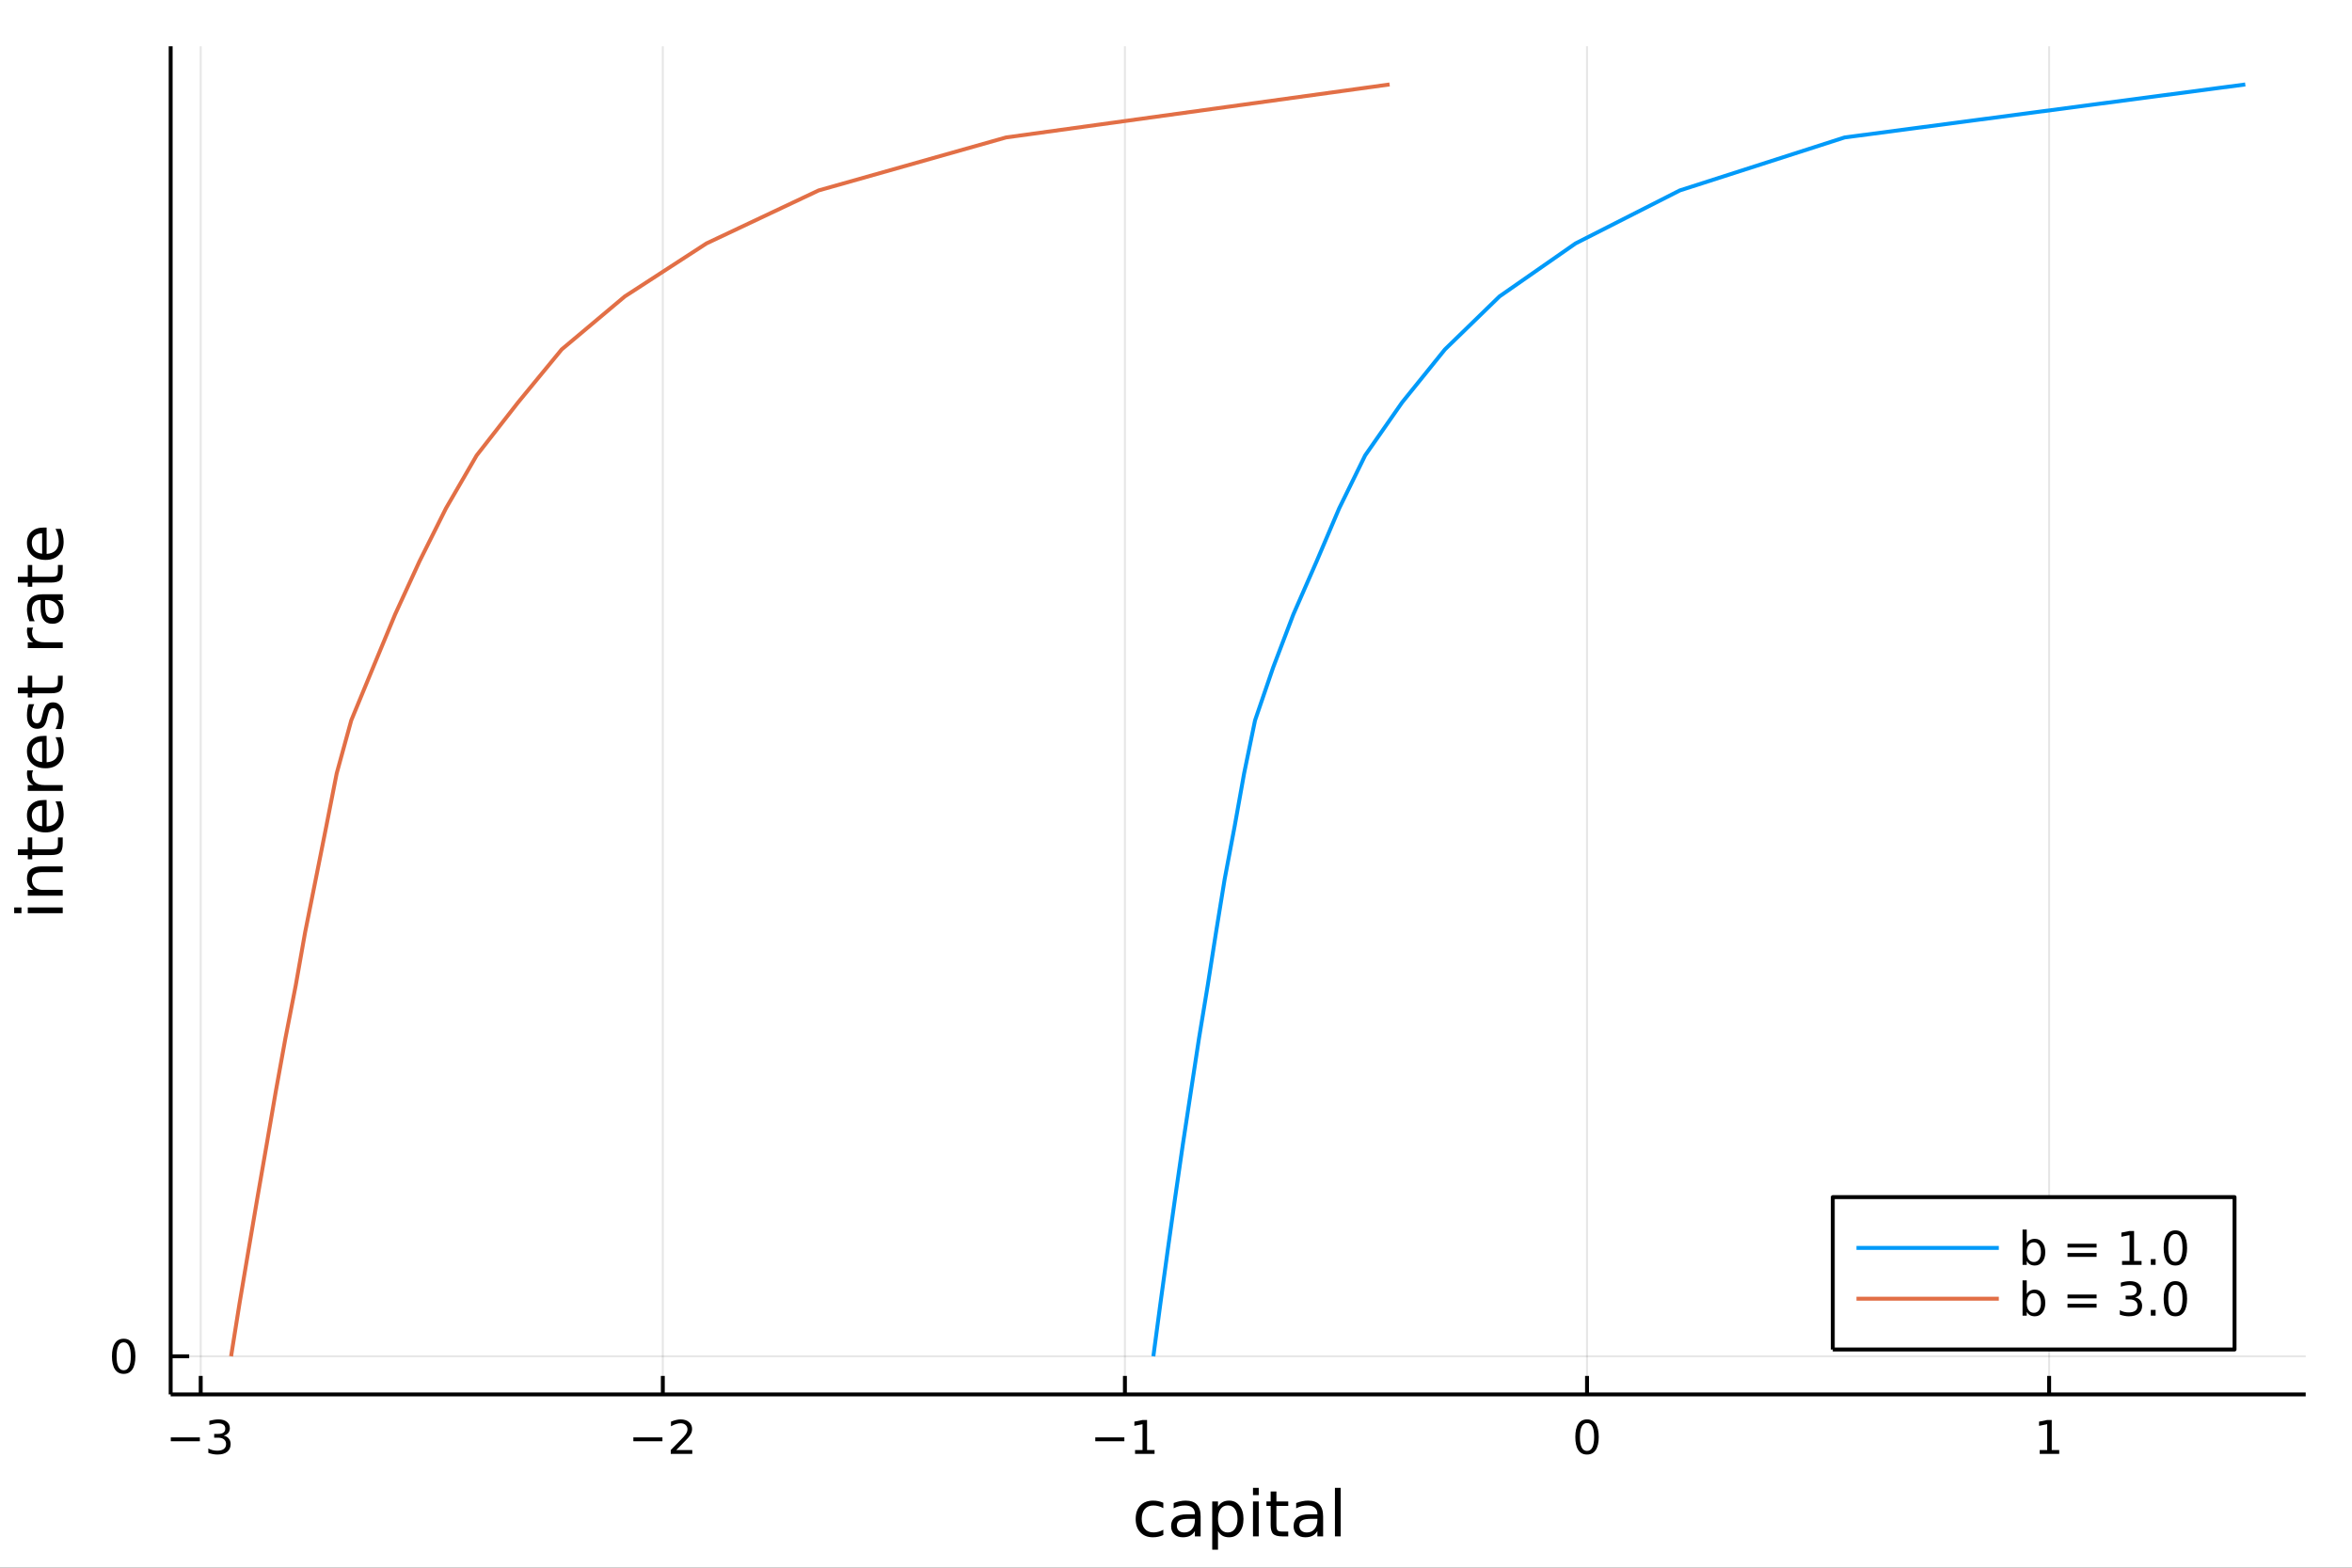 <?xml version="1.0" encoding="utf-8"?>
<svg xmlns="http://www.w3.org/2000/svg" xmlns:xlink="http://www.w3.org/1999/xlink" width="600" height="400" viewBox="0 0 2400 1600">
<rect x="0" y="0" width="2400" height="1600" fill="#333333" stroke="none"/>
<defs>
  <clipPath id="clip950">
    <rect x="0" y="0" width="2400" height="1600"/>
  </clipPath>
</defs>
<path clip-path="url(#clip950)" d="
M0 1600 L2400 1600 L2400 0 L0 0  Z
  " fill="#ffffff" fill-rule="evenodd" fill-opacity="1"/>
<defs>
  <clipPath id="clip951">
    <rect x="480" y="0" width="1681" height="1600"/>
  </clipPath>
</defs>
<path clip-path="url(#clip950)" d="
M174.149 1423.18 L2352.76 1423.18 L2352.76 47.244 L174.149 47.244  Z
  " fill="#ffffff" fill-rule="evenodd" fill-opacity="1"/>
<defs>
  <clipPath id="clip952">
    <rect x="174" y="47" width="2180" height="1377"/>
  </clipPath>
</defs>
<polyline clip-path="url(#clip952)" style="stroke:#000000; stroke-linecap:butt; stroke-linejoin:round; stroke-width:2; stroke-opacity:0.1; fill:none" points="
  204.804,1423.18 204.804,47.244 
  "/>
<polyline clip-path="url(#clip952)" style="stroke:#000000; stroke-linecap:butt; stroke-linejoin:round; stroke-width:2; stroke-opacity:0.1; fill:none" points="
  676.342,1423.18 676.342,47.244 
  "/>
<polyline clip-path="url(#clip952)" style="stroke:#000000; stroke-linecap:butt; stroke-linejoin:round; stroke-width:2; stroke-opacity:0.1; fill:none" points="
  1147.88,1423.18 1147.88,47.244 
  "/>
<polyline clip-path="url(#clip952)" style="stroke:#000000; stroke-linecap:butt; stroke-linejoin:round; stroke-width:2; stroke-opacity:0.1; fill:none" points="
  1619.42,1423.18 1619.42,47.244 
  "/>
<polyline clip-path="url(#clip952)" style="stroke:#000000; stroke-linecap:butt; stroke-linejoin:round; stroke-width:2; stroke-opacity:0.1; fill:none" points="
  2090.96,1423.18 2090.96,47.244 
  "/>
<polyline clip-path="url(#clip950)" style="stroke:#000000; stroke-linecap:butt; stroke-linejoin:round; stroke-width:4; stroke-opacity:1; fill:none" points="
  174.149,1423.18 2352.76,1423.18 
  "/>
<polyline clip-path="url(#clip950)" style="stroke:#000000; stroke-linecap:butt; stroke-linejoin:round; stroke-width:4; stroke-opacity:1; fill:none" points="
  204.804,1423.18 204.804,1404.28 
  "/>
<polyline clip-path="url(#clip950)" style="stroke:#000000; stroke-linecap:butt; stroke-linejoin:round; stroke-width:4; stroke-opacity:1; fill:none" points="
  676.342,1423.18 676.342,1404.28 
  "/>
<polyline clip-path="url(#clip950)" style="stroke:#000000; stroke-linecap:butt; stroke-linejoin:round; stroke-width:4; stroke-opacity:1; fill:none" points="
  1147.88,1423.18 1147.88,1404.28 
  "/>
<polyline clip-path="url(#clip950)" style="stroke:#000000; stroke-linecap:butt; stroke-linejoin:round; stroke-width:4; stroke-opacity:1; fill:none" points="
  1619.42,1423.18 1619.42,1404.28 
  "/>
<polyline clip-path="url(#clip950)" style="stroke:#000000; stroke-linecap:butt; stroke-linejoin:round; stroke-width:4; stroke-opacity:1; fill:none" points="
  2090.96,1423.18 2090.96,1404.28 
  "/>
<path clip-path="url(#clip950)" d="M174.272 1467.02 L203.947 1467.02 L203.947 1470.96 L174.272 1470.96 L174.272 1467.02 Z" fill="#000000" fill-rule="evenodd" fill-opacity="1" /><path clip-path="url(#clip950)" d="M228.207 1465.22 Q231.563 1465.94 233.438 1468.2 Q235.336 1470.47 235.336 1473.81 Q235.336 1478.92 231.818 1481.72 Q228.299 1484.52 221.818 1484.52 Q219.642 1484.52 217.327 1484.08 Q215.035 1483.67 212.582 1482.81 L212.582 1478.3 Q214.526 1479.43 216.841 1480.01 Q219.156 1480.59 221.679 1480.59 Q226.077 1480.59 228.369 1478.85 Q230.683 1477.12 230.683 1473.81 Q230.683 1470.75 228.531 1469.04 Q226.401 1467.3 222.582 1467.3 L218.554 1467.3 L218.554 1463.46 L222.767 1463.46 Q226.216 1463.46 228.045 1462.09 Q229.873 1460.7 229.873 1458.11 Q229.873 1455.45 227.975 1454.04 Q226.1 1452.6 222.582 1452.6 Q220.66 1452.6 218.461 1453.02 Q216.262 1453.44 213.623 1454.31 L213.623 1450.15 Q216.285 1449.41 218.6 1449.04 Q220.938 1448.67 222.998 1448.67 Q228.322 1448.67 231.424 1451.1 Q234.526 1453.5 234.526 1457.63 Q234.526 1460.5 232.882 1462.49 Q231.239 1464.45 228.207 1465.22 Z" fill="#000000" fill-rule="evenodd" fill-opacity="1" /><path clip-path="url(#clip950)" d="M646.284 1467.02 L675.96 1467.02 L675.96 1470.96 L646.284 1470.96 L646.284 1467.02 Z" fill="#000000" fill-rule="evenodd" fill-opacity="1" /><path clip-path="url(#clip950)" d="M690.08 1479.92 L706.4 1479.92 L706.4 1483.85 L684.455 1483.85 L684.455 1479.92 Q687.117 1477.16 691.701 1472.53 Q696.307 1467.88 697.488 1466.54 Q699.733 1464.01 700.613 1462.28 Q701.515 1460.52 701.515 1458.83 Q701.515 1456.07 699.571 1454.34 Q697.65 1452.6 694.548 1452.6 Q692.349 1452.6 689.895 1453.37 Q687.464 1454.13 684.687 1455.68 L684.687 1450.96 Q687.511 1449.82 689.964 1449.25 Q692.418 1448.67 694.455 1448.67 Q699.826 1448.67 703.02 1451.35 Q706.214 1454.04 706.214 1458.53 Q706.214 1460.66 705.404 1462.58 Q704.617 1464.48 702.511 1467.07 Q701.932 1467.74 698.83 1470.96 Q695.728 1474.15 690.08 1479.92 Z" fill="#000000" fill-rule="evenodd" fill-opacity="1" /><path clip-path="url(#clip950)" d="M1117.64 1467.02 L1147.31 1467.02 L1147.31 1470.96 L1117.64 1470.96 L1117.64 1467.02 Z" fill="#000000" fill-rule="evenodd" fill-opacity="1" /><path clip-path="url(#clip950)" d="M1158.22 1479.92 L1165.85 1479.92 L1165.85 1453.55 L1157.54 1455.22 L1157.54 1450.96 L1165.81 1449.29 L1170.48 1449.29 L1170.48 1479.92 L1178.12 1479.92 L1178.12 1483.85 L1158.22 1483.85 L1158.22 1479.92 Z" fill="#000000" fill-rule="evenodd" fill-opacity="1" /><path clip-path="url(#clip950)" d="M1619.42 1452.37 Q1615.81 1452.37 1613.98 1455.94 Q1612.17 1459.48 1612.17 1466.61 Q1612.17 1473.71 1613.98 1477.28 Q1615.81 1480.82 1619.42 1480.82 Q1623.05 1480.82 1624.86 1477.28 Q1626.69 1473.71 1626.69 1466.61 Q1626.69 1459.48 1624.86 1455.94 Q1623.05 1452.37 1619.42 1452.37 M1619.42 1448.67 Q1625.23 1448.67 1628.28 1453.27 Q1631.36 1457.86 1631.36 1466.61 Q1631.36 1475.33 1628.28 1479.94 Q1625.23 1484.52 1619.42 1484.52 Q1613.61 1484.52 1610.53 1479.94 Q1607.47 1475.33 1607.47 1466.61 Q1607.47 1457.86 1610.53 1453.27 Q1613.61 1448.67 1619.42 1448.67 Z" fill="#000000" fill-rule="evenodd" fill-opacity="1" /><path clip-path="url(#clip950)" d="M2081.34 1479.92 L2088.98 1479.92 L2088.98 1453.55 L2080.67 1455.22 L2080.67 1450.96 L2088.93 1449.29 L2093.61 1449.29 L2093.61 1479.92 L2101.24 1479.92 L2101.24 1483.85 L2081.34 1483.85 L2081.34 1479.92 Z" fill="#000000" fill-rule="evenodd" fill-opacity="1" /><path clip-path="url(#clip950)" d="M1187.06 1533.76 L1187.06 1539.24 Q1184.58 1537.87 1182.07 1537.2 Q1179.58 1536.5 1177.04 1536.5 Q1171.34 1536.5 1168.19 1540.13 Q1165.04 1543.73 1165.04 1550.25 Q1165.04 1556.78 1168.19 1560.4 Q1171.34 1564 1177.04 1564 Q1179.58 1564 1182.07 1563.33 Q1184.58 1562.63 1187.06 1561.26 L1187.06 1566.68 Q1184.61 1567.82 1181.97 1568.39 Q1179.36 1568.97 1176.4 1568.97 Q1168.35 1568.97 1163.61 1563.91 Q1158.86 1558.85 1158.86 1550.25 Q1158.86 1541.53 1163.64 1536.53 Q1168.44 1531.54 1176.78 1531.54 Q1179.49 1531.54 1182.07 1532.11 Q1184.64 1532.65 1187.06 1533.76 Z" fill="#000000" fill-rule="evenodd" fill-opacity="1" /><path clip-path="url(#clip950)" d="M1213.45 1550.12 Q1206.35 1550.12 1203.61 1551.75 Q1200.88 1553.37 1200.88 1557.29 Q1200.88 1560.4 1202.91 1562.25 Q1204.98 1564.07 1208.52 1564.07 Q1213.39 1564.07 1216.31 1560.63 Q1219.27 1557.16 1219.27 1551.43 L1219.27 1550.12 L1213.45 1550.12 M1225.13 1547.71 L1225.13 1568.04 L1219.27 1568.04 L1219.27 1562.63 Q1217.27 1565.88 1214.28 1567.44 Q1211.29 1568.97 1206.96 1568.97 Q1201.48 1568.97 1198.24 1565.91 Q1195.02 1562.82 1195.02 1557.67 Q1195.02 1551.65 1199.03 1548.6 Q1203.07 1545.54 1211.06 1545.54 L1219.27 1545.54 L1219.27 1544.97 Q1219.27 1540.93 1216.6 1538.73 Q1213.96 1536.5 1209.15 1536.5 Q1206.1 1536.5 1203.2 1537.23 Q1200.3 1537.97 1197.63 1539.43 L1197.63 1534.02 Q1200.85 1532.78 1203.87 1532.17 Q1206.89 1531.54 1209.76 1531.54 Q1217.49 1531.54 1221.31 1535.55 Q1225.13 1539.56 1225.13 1547.71 Z" fill="#000000" fill-rule="evenodd" fill-opacity="1" /><path clip-path="url(#clip950)" d="M1242.86 1562.7 L1242.86 1581.6 L1236.97 1581.6 L1236.97 1532.4 L1242.86 1532.4 L1242.86 1537.81 Q1244.71 1534.62 1247.51 1533.1 Q1250.34 1531.54 1254.25 1531.54 Q1260.75 1531.54 1264.79 1536.69 Q1268.86 1541.85 1268.86 1550.25 Q1268.86 1558.65 1264.79 1563.81 Q1260.75 1568.97 1254.25 1568.97 Q1250.34 1568.97 1247.51 1567.44 Q1244.71 1565.88 1242.86 1562.7 M1262.78 1550.25 Q1262.78 1543.79 1260.11 1540.13 Q1257.47 1536.44 1252.82 1536.44 Q1248.17 1536.44 1245.5 1540.13 Q1242.86 1543.79 1242.86 1550.25 Q1242.86 1556.71 1245.5 1560.4 Q1248.17 1564.07 1252.82 1564.07 Q1257.47 1564.07 1260.11 1560.4 Q1262.78 1556.71 1262.78 1550.25 Z" fill="#000000" fill-rule="evenodd" fill-opacity="1" /><path clip-path="url(#clip950)" d="M1278.57 1532.4 L1284.43 1532.4 L1284.43 1568.04 L1278.57 1568.04 L1278.57 1532.4 M1278.57 1518.52 L1284.43 1518.52 L1284.43 1525.93 L1278.57 1525.93 L1278.57 1518.52 Z" fill="#000000" fill-rule="evenodd" fill-opacity="1" /><path clip-path="url(#clip950)" d="M1302.47 1522.27 L1302.47 1532.4 L1314.54 1532.4 L1314.54 1536.95 L1302.47 1536.95 L1302.47 1556.3 Q1302.47 1560.66 1303.65 1561.9 Q1304.86 1563.14 1308.52 1563.14 L1314.54 1563.14 L1314.54 1568.04 L1308.52 1568.04 Q1301.74 1568.04 1299.16 1565.53 Q1296.59 1562.98 1296.59 1556.3 L1296.59 1536.95 L1292.29 1536.95 L1292.29 1532.4 L1296.59 1532.4 L1296.59 1522.27 L1302.47 1522.27 Z" fill="#000000" fill-rule="evenodd" fill-opacity="1" /><path clip-path="url(#clip950)" d="M1338.44 1550.12 Q1331.34 1550.12 1328.61 1551.75 Q1325.87 1553.37 1325.87 1557.29 Q1325.87 1560.4 1327.91 1562.25 Q1329.97 1564.07 1333.51 1564.07 Q1338.38 1564.07 1341.31 1560.63 Q1344.27 1557.16 1344.27 1551.43 L1344.27 1550.12 L1338.44 1550.12 M1350.12 1547.71 L1350.12 1568.04 L1344.27 1568.04 L1344.27 1562.63 Q1342.26 1565.88 1339.27 1567.44 Q1336.28 1568.97 1331.95 1568.97 Q1326.47 1568.97 1323.23 1565.91 Q1320.01 1562.82 1320.01 1557.67 Q1320.01 1551.65 1324.02 1548.6 Q1328.06 1545.54 1336.05 1545.54 L1344.27 1545.54 L1344.27 1544.97 Q1344.27 1540.93 1341.59 1538.73 Q1338.95 1536.5 1334.14 1536.5 Q1331.09 1536.5 1328.19 1537.23 Q1325.3 1537.97 1322.62 1539.43 L1322.62 1534.02 Q1325.84 1532.78 1328.86 1532.17 Q1331.88 1531.54 1334.75 1531.54 Q1342.48 1531.54 1346.3 1535.55 Q1350.12 1539.56 1350.12 1547.71 Z" fill="#000000" fill-rule="evenodd" fill-opacity="1" /><path clip-path="url(#clip950)" d="M1362.18 1518.52 L1368.04 1518.52 L1368.04 1568.04 L1362.18 1568.04 L1362.18 1518.52 Z" fill="#000000" fill-rule="evenodd" fill-opacity="1" /><polyline clip-path="url(#clip952)" style="stroke:#000000; stroke-linecap:butt; stroke-linejoin:round; stroke-width:2; stroke-opacity:0.1; fill:none" points="
  174.149,1384.24 2352.76,1384.24 
  "/>
<polyline clip-path="url(#clip950)" style="stroke:#000000; stroke-linecap:butt; stroke-linejoin:round; stroke-width:4; stroke-opacity:1; fill:none" points="
  174.149,1423.18 174.149,47.244 
  "/>
<polyline clip-path="url(#clip950)" style="stroke:#000000; stroke-linecap:butt; stroke-linejoin:round; stroke-width:4; stroke-opacity:1; fill:none" points="
  174.149,1384.24 193.047,1384.24 
  "/>
<path clip-path="url(#clip950)" d="M126.205 1370.04 Q122.593 1370.04 120.765 1373.6 Q118.959 1377.14 118.959 1384.27 Q118.959 1391.38 120.765 1394.94 Q122.593 1398.49 126.205 1398.49 Q129.839 1398.49 131.644 1394.94 Q133.473 1391.38 133.473 1384.27 Q133.473 1377.14 131.644 1373.6 Q129.839 1370.04 126.205 1370.04 M126.205 1366.33 Q132.015 1366.33 135.07 1370.94 Q138.149 1375.52 138.149 1384.27 Q138.149 1393 135.07 1397.61 Q132.015 1402.19 126.205 1402.19 Q120.394 1402.19 117.316 1397.61 Q114.26 1393 114.26 1384.27 Q114.26 1375.52 117.316 1370.94 Q120.394 1366.33 126.205 1366.33 Z" fill="#000000" fill-rule="evenodd" fill-opacity="1" /><path clip-path="url(#clip950)" d="M28.356 932.008 L28.356 926.151 L64.004 926.151 L64.004 932.008 L28.356 932.008 M14.479 932.008 L14.479 926.151 L21.895 926.151 L21.895 932.008 L14.479 932.008 Z" fill="#000000" fill-rule="evenodd" fill-opacity="1" /><path clip-path="url(#clip950)" d="M42.488 884.265 L64.004 884.265 L64.004 890.121 L42.679 890.121 Q37.618 890.121 35.104 892.095 Q32.589 894.068 32.589 898.015 Q32.589 902.757 35.613 905.495 Q38.637 908.232 43.857 908.232 L64.004 908.232 L64.004 914.12 L28.356 914.12 L28.356 908.232 L33.894 908.232 Q30.68 906.131 29.088 903.298 Q27.497 900.434 27.497 896.71 Q27.497 890.567 31.316 887.416 Q35.104 884.265 42.488 884.265 Z" fill="#000000" fill-rule="evenodd" fill-opacity="1" /><path clip-path="url(#clip950)" d="M18.235 866.791 L28.356 866.791 L28.356 854.728 L32.908 854.728 L32.908 866.791 L52.259 866.791 Q56.62 866.791 57.861 865.613 Q59.103 864.404 59.103 860.744 L59.103 854.728 L64.004 854.728 L64.004 860.744 Q64.004 867.523 61.49 870.101 Q58.943 872.679 52.259 872.679 L32.908 872.679 L32.908 876.976 L28.356 876.976 L28.356 872.679 L18.235 872.679 L18.235 866.791 Z" fill="#000000" fill-rule="evenodd" fill-opacity="1" /><path clip-path="url(#clip950)" d="M44.716 816.534 L47.581 816.534 L47.581 843.461 Q53.628 843.079 56.811 839.832 Q59.962 836.554 59.962 830.729 Q59.962 827.356 59.134 824.205 Q58.307 821.022 56.652 817.902 L62.19 817.902 Q63.527 821.054 64.227 824.364 Q64.927 827.674 64.927 831.08 Q64.927 839.61 59.962 844.607 Q54.997 849.572 46.53 849.572 Q37.777 849.572 32.653 844.861 Q27.497 840.119 27.497 832.098 Q27.497 824.905 32.144 820.735 Q36.759 816.534 44.716 816.534 M42.997 822.39 Q38.191 822.454 35.327 825.096 Q32.462 827.706 32.462 832.034 Q32.462 836.936 35.231 839.896 Q38 842.824 43.029 843.27 L42.997 822.39 Z" fill="#000000" fill-rule="evenodd" fill-opacity="1" /><path clip-path="url(#clip950)" d="M33.831 786.265 Q33.258 787.252 33.003 788.429 Q32.717 789.575 32.717 790.976 Q32.717 795.941 35.963 798.614 Q39.178 801.256 45.225 801.256 L64.004 801.256 L64.004 807.144 L28.356 807.144 L28.356 801.256 L33.894 801.256 Q30.648 799.41 29.088 796.45 Q27.497 793.49 27.497 789.257 Q27.497 788.652 27.592 787.92 Q27.656 787.188 27.815 786.297 L33.831 786.265 Z" fill="#000000" fill-rule="evenodd" fill-opacity="1" /><path clip-path="url(#clip950)" d="M44.716 751.063 L47.581 751.063 L47.581 777.99 Q53.628 777.608 56.811 774.361 Q59.962 771.083 59.962 765.258 Q59.962 761.884 59.134 758.733 Q58.307 755.55 56.652 752.431 L62.19 752.431 Q63.527 755.582 64.227 758.892 Q64.927 762.203 64.927 765.608 Q64.927 774.138 59.962 779.135 Q54.997 784.101 46.53 784.101 Q37.777 784.101 32.653 779.39 Q27.497 774.648 27.497 766.627 Q27.497 759.433 32.144 755.264 Q36.759 751.063 44.716 751.063 M42.997 756.919 Q38.191 756.983 35.327 759.624 Q32.462 762.234 32.462 766.563 Q32.462 771.465 35.231 774.425 Q38 777.353 43.029 777.799 L42.997 756.919 Z" fill="#000000" fill-rule="evenodd" fill-opacity="1" /><path clip-path="url(#clip950)" d="M29.407 718.725 L34.945 718.725 Q33.672 721.207 33.035 723.881 Q32.398 726.555 32.398 729.419 Q32.398 733.78 33.735 735.976 Q35.072 738.14 37.746 738.14 Q39.783 738.14 40.96 736.581 Q42.106 735.021 43.157 730.31 L43.602 728.305 Q44.939 722.067 47.39 719.457 Q49.809 716.815 54.169 716.815 Q59.134 716.815 62.031 720.762 Q64.927 724.677 64.927 731.552 Q64.927 734.416 64.354 737.535 Q63.813 740.623 62.699 744.06 L56.652 744.06 Q58.339 740.814 59.198 737.663 Q60.026 734.512 60.026 731.424 Q60.026 727.287 58.625 725.059 Q57.193 722.831 54.615 722.831 Q52.228 722.831 50.955 724.454 Q49.681 726.045 48.504 731.488 L48.026 733.525 Q46.88 738.968 44.525 741.387 Q42.138 743.806 38 743.806 Q32.971 743.806 30.234 740.241 Q27.497 736.676 27.497 730.119 Q27.497 726.873 27.974 724.008 Q28.452 721.144 29.407 718.725 Z" fill="#000000" fill-rule="evenodd" fill-opacity="1" /><path clip-path="url(#clip950)" d="M18.235 701.697 L28.356 701.697 L28.356 689.634 L32.908 689.634 L32.908 701.697 L52.259 701.697 Q56.62 701.697 57.861 700.519 Q59.103 699.309 59.103 695.649 L59.103 689.634 L64.004 689.634 L64.004 695.649 Q64.004 702.429 61.49 705.007 Q58.943 707.585 52.259 707.585 L32.908 707.585 L32.908 711.882 L28.356 711.882 L28.356 707.585 L18.235 707.585 L18.235 701.697 Z" fill="#000000" fill-rule="evenodd" fill-opacity="1" /><path clip-path="url(#clip950)" d="M33.831 640.554 Q33.258 641.541 33.003 642.718 Q32.717 643.864 32.717 645.265 Q32.717 650.23 35.963 652.903 Q39.178 655.545 45.225 655.545 L64.004 655.545 L64.004 661.433 L28.356 661.433 L28.356 655.545 L33.894 655.545 Q30.648 653.699 29.088 650.739 Q27.497 647.779 27.497 643.546 Q27.497 642.941 27.592 642.209 Q27.656 641.477 27.815 640.586 L33.831 640.554 Z" fill="#000000" fill-rule="evenodd" fill-opacity="1" /><path clip-path="url(#clip950)" d="M46.085 618.21 Q46.085 625.308 47.708 628.045 Q49.331 630.783 53.246 630.783 Q56.365 630.783 58.211 628.746 Q60.026 626.677 60.026 623.144 Q60.026 618.274 56.588 615.346 Q53.119 612.386 47.39 612.386 L46.085 612.386 L46.085 618.21 M43.666 606.529 L64.004 606.529 L64.004 612.386 L58.593 612.386 Q61.84 614.391 63.399 617.383 Q64.927 620.375 64.927 624.703 Q64.927 630.178 61.872 633.424 Q58.784 636.639 53.628 636.639 Q47.612 636.639 44.557 632.629 Q41.501 628.586 41.501 620.597 L41.501 612.386 L40.928 612.386 Q36.886 612.386 34.69 615.059 Q32.462 617.701 32.462 622.507 Q32.462 625.563 33.194 628.459 Q33.926 631.355 35.39 634.029 L29.98 634.029 Q28.738 630.814 28.133 627.791 Q27.497 624.767 27.497 621.902 Q27.497 614.168 31.507 610.349 Q35.518 606.529 43.666 606.529 Z" fill="#000000" fill-rule="evenodd" fill-opacity="1" /><path clip-path="url(#clip950)" d="M18.235 588.673 L28.356 588.673 L28.356 576.61 L32.908 576.61 L32.908 588.673 L52.259 588.673 Q56.62 588.673 57.861 587.496 Q59.103 586.286 59.103 582.626 L59.103 576.61 L64.004 576.61 L64.004 582.626 Q64.004 589.405 61.49 591.984 Q58.943 594.562 52.259 594.562 L32.908 594.562 L32.908 598.859 L28.356 598.859 L28.356 594.562 L18.235 594.562 L18.235 588.673 Z" fill="#000000" fill-rule="evenodd" fill-opacity="1" /><path clip-path="url(#clip950)" d="M44.716 538.416 L47.581 538.416 L47.581 565.343 Q53.628 564.961 56.811 561.715 Q59.962 558.436 59.962 552.612 Q59.962 549.238 59.134 546.087 Q58.307 542.904 56.652 539.785 L62.19 539.785 Q63.527 542.936 64.227 546.246 Q64.927 549.556 64.927 552.962 Q64.927 561.492 59.962 566.489 Q54.997 571.454 46.53 571.454 Q37.777 571.454 32.653 566.744 Q27.497 562.001 27.497 553.98 Q27.497 546.787 32.144 542.618 Q36.759 538.416 44.716 538.416 M42.997 544.273 Q38.191 544.336 35.327 546.978 Q32.462 549.588 32.462 553.917 Q32.462 558.818 35.231 561.778 Q38 564.707 43.029 565.152 L42.997 544.273 Z" fill="#000000" fill-rule="evenodd" fill-opacity="1" /><polyline clip-path="url(#clip952)" style="stroke:#009af9; stroke-linecap:butt; stroke-linejoin:round; stroke-width:4; stroke-opacity:1; fill:none" points="
  1176.9,1384.24 1184.12,1330.15 1191.54,1276.07 1199.17,1221.98 1207,1167.9 1215.23,1113.81 1223.47,1059.73 1232.38,1005.64 1240.84,951.554 1249.62,897.469 
  1259.83,843.383 1269.51,789.297 1280.66,735.212 1299.17,681.126 1319.76,627.041 1343.47,572.955 1366.49,518.87 1393.02,464.784 1430.74,410.699 1474.44,356.613 
  1530.1,302.528 1607.72,248.442 1714.1,194.357 1882.3,140.271 2291.1,86.186 
  "/>
<polyline clip-path="url(#clip952)" style="stroke:#e26f46; stroke-linecap:butt; stroke-linejoin:round; stroke-width:4; stroke-opacity:1; fill:none" points="
  235.808,1384.24 244.429,1330.15 253.562,1276.07 262.741,1221.98 272.142,1167.9 281.432,1113.81 291.233,1059.73 301.786,1005.64 311.34,951.554 322.162,897.469 
  332.941,843.383 343.575,789.297 358.428,735.212 380.743,681.126 403.176,627.041 428.013,572.955 455.024,518.87 486.403,464.784 528.657,410.699 573.173,356.613 
  637.575,302.528 720.896,248.442 835.345,194.357 1026.58,140.271 1417.95,86.186 
  "/>
<path clip-path="url(#clip950)" d="
M1870.18 1377.32 L2280.14 1377.32 L2280.14 1221.8 L1870.18 1221.8  Z
  " fill="#ffffff" fill-rule="evenodd" fill-opacity="1"/>
<polyline clip-path="url(#clip950)" style="stroke:#000000; stroke-linecap:butt; stroke-linejoin:round; stroke-width:4; stroke-opacity:1; fill:none" points="
  1870.18,1377.32 2280.14,1377.32 2280.14,1221.8 1870.18,1221.8 1870.18,1377.32 
  "/>
<polyline clip-path="url(#clip950)" style="stroke:#009af9; stroke-linecap:butt; stroke-linejoin:round; stroke-width:4; stroke-opacity:1; fill:none" points="
  1894.38,1273.64 2039.62,1273.64 
  "/>
<path clip-path="url(#clip950)" d="M2082.6 1277.98 Q2082.6 1273.28 2080.66 1270.61 Q2078.74 1267.93 2075.36 1267.93 Q2071.98 1267.93 2070.03 1270.61 Q2068.11 1273.28 2068.11 1277.98 Q2068.11 1282.67 2070.03 1285.36 Q2071.98 1288.02 2075.36 1288.02 Q2078.74 1288.02 2080.66 1285.36 Q2082.6 1282.67 2082.6 1277.98 M2068.11 1268.92 Q2069.45 1266.61 2071.49 1265.5 Q2073.55 1264.36 2076.4 1264.36 Q2081.12 1264.36 2084.06 1268.11 Q2087.02 1271.86 2087.02 1277.98 Q2087.02 1284.09 2084.06 1287.84 Q2081.12 1291.59 2076.4 1291.59 Q2073.55 1291.59 2071.49 1290.48 Q2069.45 1289.34 2068.11 1287.03 L2068.11 1290.92 L2063.83 1290.92 L2063.83 1254.9 L2068.11 1254.9 L2068.11 1268.92 Z" fill="#000000" fill-rule="evenodd" fill-opacity="1" /><path clip-path="url(#clip950)" d="M2109.71 1269.39 L2139.38 1269.39 L2139.38 1273.28 L2109.71 1273.28 L2109.71 1269.39 M2109.71 1278.83 L2139.38 1278.83 L2139.38 1282.77 L2109.71 1282.77 L2109.71 1278.83 Z" fill="#000000" fill-rule="evenodd" fill-opacity="1" /><path clip-path="url(#clip950)" d="M2165.36 1286.98 L2173 1286.98 L2173 1260.61 L2164.69 1262.28 L2164.69 1258.02 L2172.95 1256.36 L2177.63 1256.36 L2177.63 1286.98 L2185.26 1286.98 L2185.26 1290.92 L2165.36 1290.92 L2165.36 1286.98 Z" fill="#000000" fill-rule="evenodd" fill-opacity="1" /><path clip-path="url(#clip950)" d="M2194.71 1285.04 L2199.59 1285.04 L2199.59 1290.92 L2194.71 1290.92 L2194.71 1285.04 Z" fill="#000000" fill-rule="evenodd" fill-opacity="1" /><path clip-path="url(#clip950)" d="M2219.78 1259.43 Q2216.17 1259.43 2214.34 1263 Q2212.53 1266.54 2212.53 1273.67 Q2212.53 1280.78 2214.34 1284.34 Q2216.17 1287.88 2219.78 1287.88 Q2223.41 1287.88 2225.22 1284.34 Q2227.05 1280.78 2227.05 1273.67 Q2227.05 1266.54 2225.22 1263 Q2223.41 1259.43 2219.78 1259.43 M2219.78 1255.73 Q2225.59 1255.73 2228.64 1260.34 Q2231.72 1264.92 2231.72 1273.67 Q2231.72 1282.4 2228.64 1287 Q2225.59 1291.59 2219.78 1291.59 Q2213.97 1291.59 2210.89 1287 Q2207.83 1282.4 2207.83 1273.67 Q2207.83 1264.92 2210.89 1260.34 Q2213.97 1255.73 2219.78 1255.73 Z" fill="#000000" fill-rule="evenodd" fill-opacity="1" /><polyline clip-path="url(#clip950)" style="stroke:#e26f46; stroke-linecap:butt; stroke-linejoin:round; stroke-width:4; stroke-opacity:1; fill:none" points="
  1894.38,1325.48 2039.62,1325.48 
  "/>
<path clip-path="url(#clip950)" d="M2082.6 1329.82 Q2082.6 1325.12 2080.66 1322.45 Q2078.74 1319.77 2075.36 1319.77 Q2071.98 1319.77 2070.03 1322.45 Q2068.11 1325.12 2068.11 1329.82 Q2068.11 1334.51 2070.03 1337.2 Q2071.98 1339.86 2075.36 1339.86 Q2078.74 1339.86 2080.66 1337.2 Q2082.6 1334.51 2082.6 1329.82 M2068.11 1320.76 Q2069.45 1318.45 2071.49 1317.34 Q2073.55 1316.2 2076.4 1316.2 Q2081.12 1316.2 2084.06 1319.95 Q2087.02 1323.7 2087.02 1329.82 Q2087.02 1335.93 2084.06 1339.68 Q2081.12 1343.43 2076.4 1343.43 Q2073.55 1343.43 2071.49 1342.32 Q2069.45 1341.18 2068.11 1338.87 L2068.11 1342.76 L2063.83 1342.76 L2063.83 1306.74 L2068.11 1306.74 L2068.11 1320.76 Z" fill="#000000" fill-rule="evenodd" fill-opacity="1" /><path clip-path="url(#clip950)" d="M2109.71 1321.23 L2139.38 1321.23 L2139.38 1325.12 L2109.71 1325.12 L2109.71 1321.23 M2109.71 1330.67 L2139.38 1330.67 L2139.38 1334.61 L2109.71 1334.61 L2109.71 1330.67 Z" fill="#000000" fill-rule="evenodd" fill-opacity="1" /><path clip-path="url(#clip950)" d="M2178.71 1324.12 Q2182.07 1324.84 2183.94 1327.11 Q2185.84 1329.38 2185.84 1332.71 Q2185.84 1337.82 2182.32 1340.63 Q2178.81 1343.43 2172.32 1343.43 Q2170.15 1343.43 2167.83 1342.99 Q2165.54 1342.57 2163.09 1341.71 L2163.09 1337.2 Q2165.03 1338.33 2167.35 1338.91 Q2169.66 1339.49 2172.19 1339.49 Q2176.58 1339.49 2178.88 1337.76 Q2181.19 1336.02 2181.19 1332.71 Q2181.19 1329.65 2179.04 1327.94 Q2176.91 1326.2 2173.09 1326.2 L2169.06 1326.2 L2169.06 1322.36 L2173.27 1322.36 Q2176.72 1322.36 2178.55 1321 Q2180.38 1319.61 2180.38 1317.01 Q2180.38 1314.35 2178.48 1312.94 Q2176.61 1311.51 2173.09 1311.51 Q2171.17 1311.51 2168.97 1311.92 Q2166.77 1312.34 2164.13 1313.22 L2164.13 1309.05 Q2166.79 1308.31 2169.11 1307.94 Q2171.44 1307.57 2173.5 1307.57 Q2178.83 1307.57 2181.93 1310 Q2185.03 1312.41 2185.03 1316.53 Q2185.03 1319.4 2183.39 1321.39 Q2181.75 1323.36 2178.71 1324.12 Z" fill="#000000" fill-rule="evenodd" fill-opacity="1" /><path clip-path="url(#clip950)" d="M2194.71 1336.88 L2199.59 1336.88 L2199.59 1342.76 L2194.71 1342.76 L2194.71 1336.88 Z" fill="#000000" fill-rule="evenodd" fill-opacity="1" /><path clip-path="url(#clip950)" d="M2219.78 1311.27 Q2216.17 1311.27 2214.34 1314.84 Q2212.53 1318.38 2212.53 1325.51 Q2212.53 1332.62 2214.34 1336.18 Q2216.17 1339.72 2219.78 1339.72 Q2223.41 1339.72 2225.22 1336.18 Q2227.05 1332.62 2227.05 1325.51 Q2227.05 1318.38 2225.22 1314.84 Q2223.41 1311.27 2219.78 1311.27 M2219.78 1307.57 Q2225.59 1307.57 2228.64 1312.18 Q2231.72 1316.76 2231.72 1325.51 Q2231.72 1334.24 2228.64 1338.84 Q2225.59 1343.43 2219.78 1343.43 Q2213.97 1343.43 2210.89 1338.84 Q2207.83 1334.24 2207.83 1325.51 Q2207.83 1316.76 2210.89 1312.18 Q2213.97 1307.57 2219.78 1307.57 Z" fill="#000000" fill-rule="evenodd" fill-opacity="1" /></svg>
